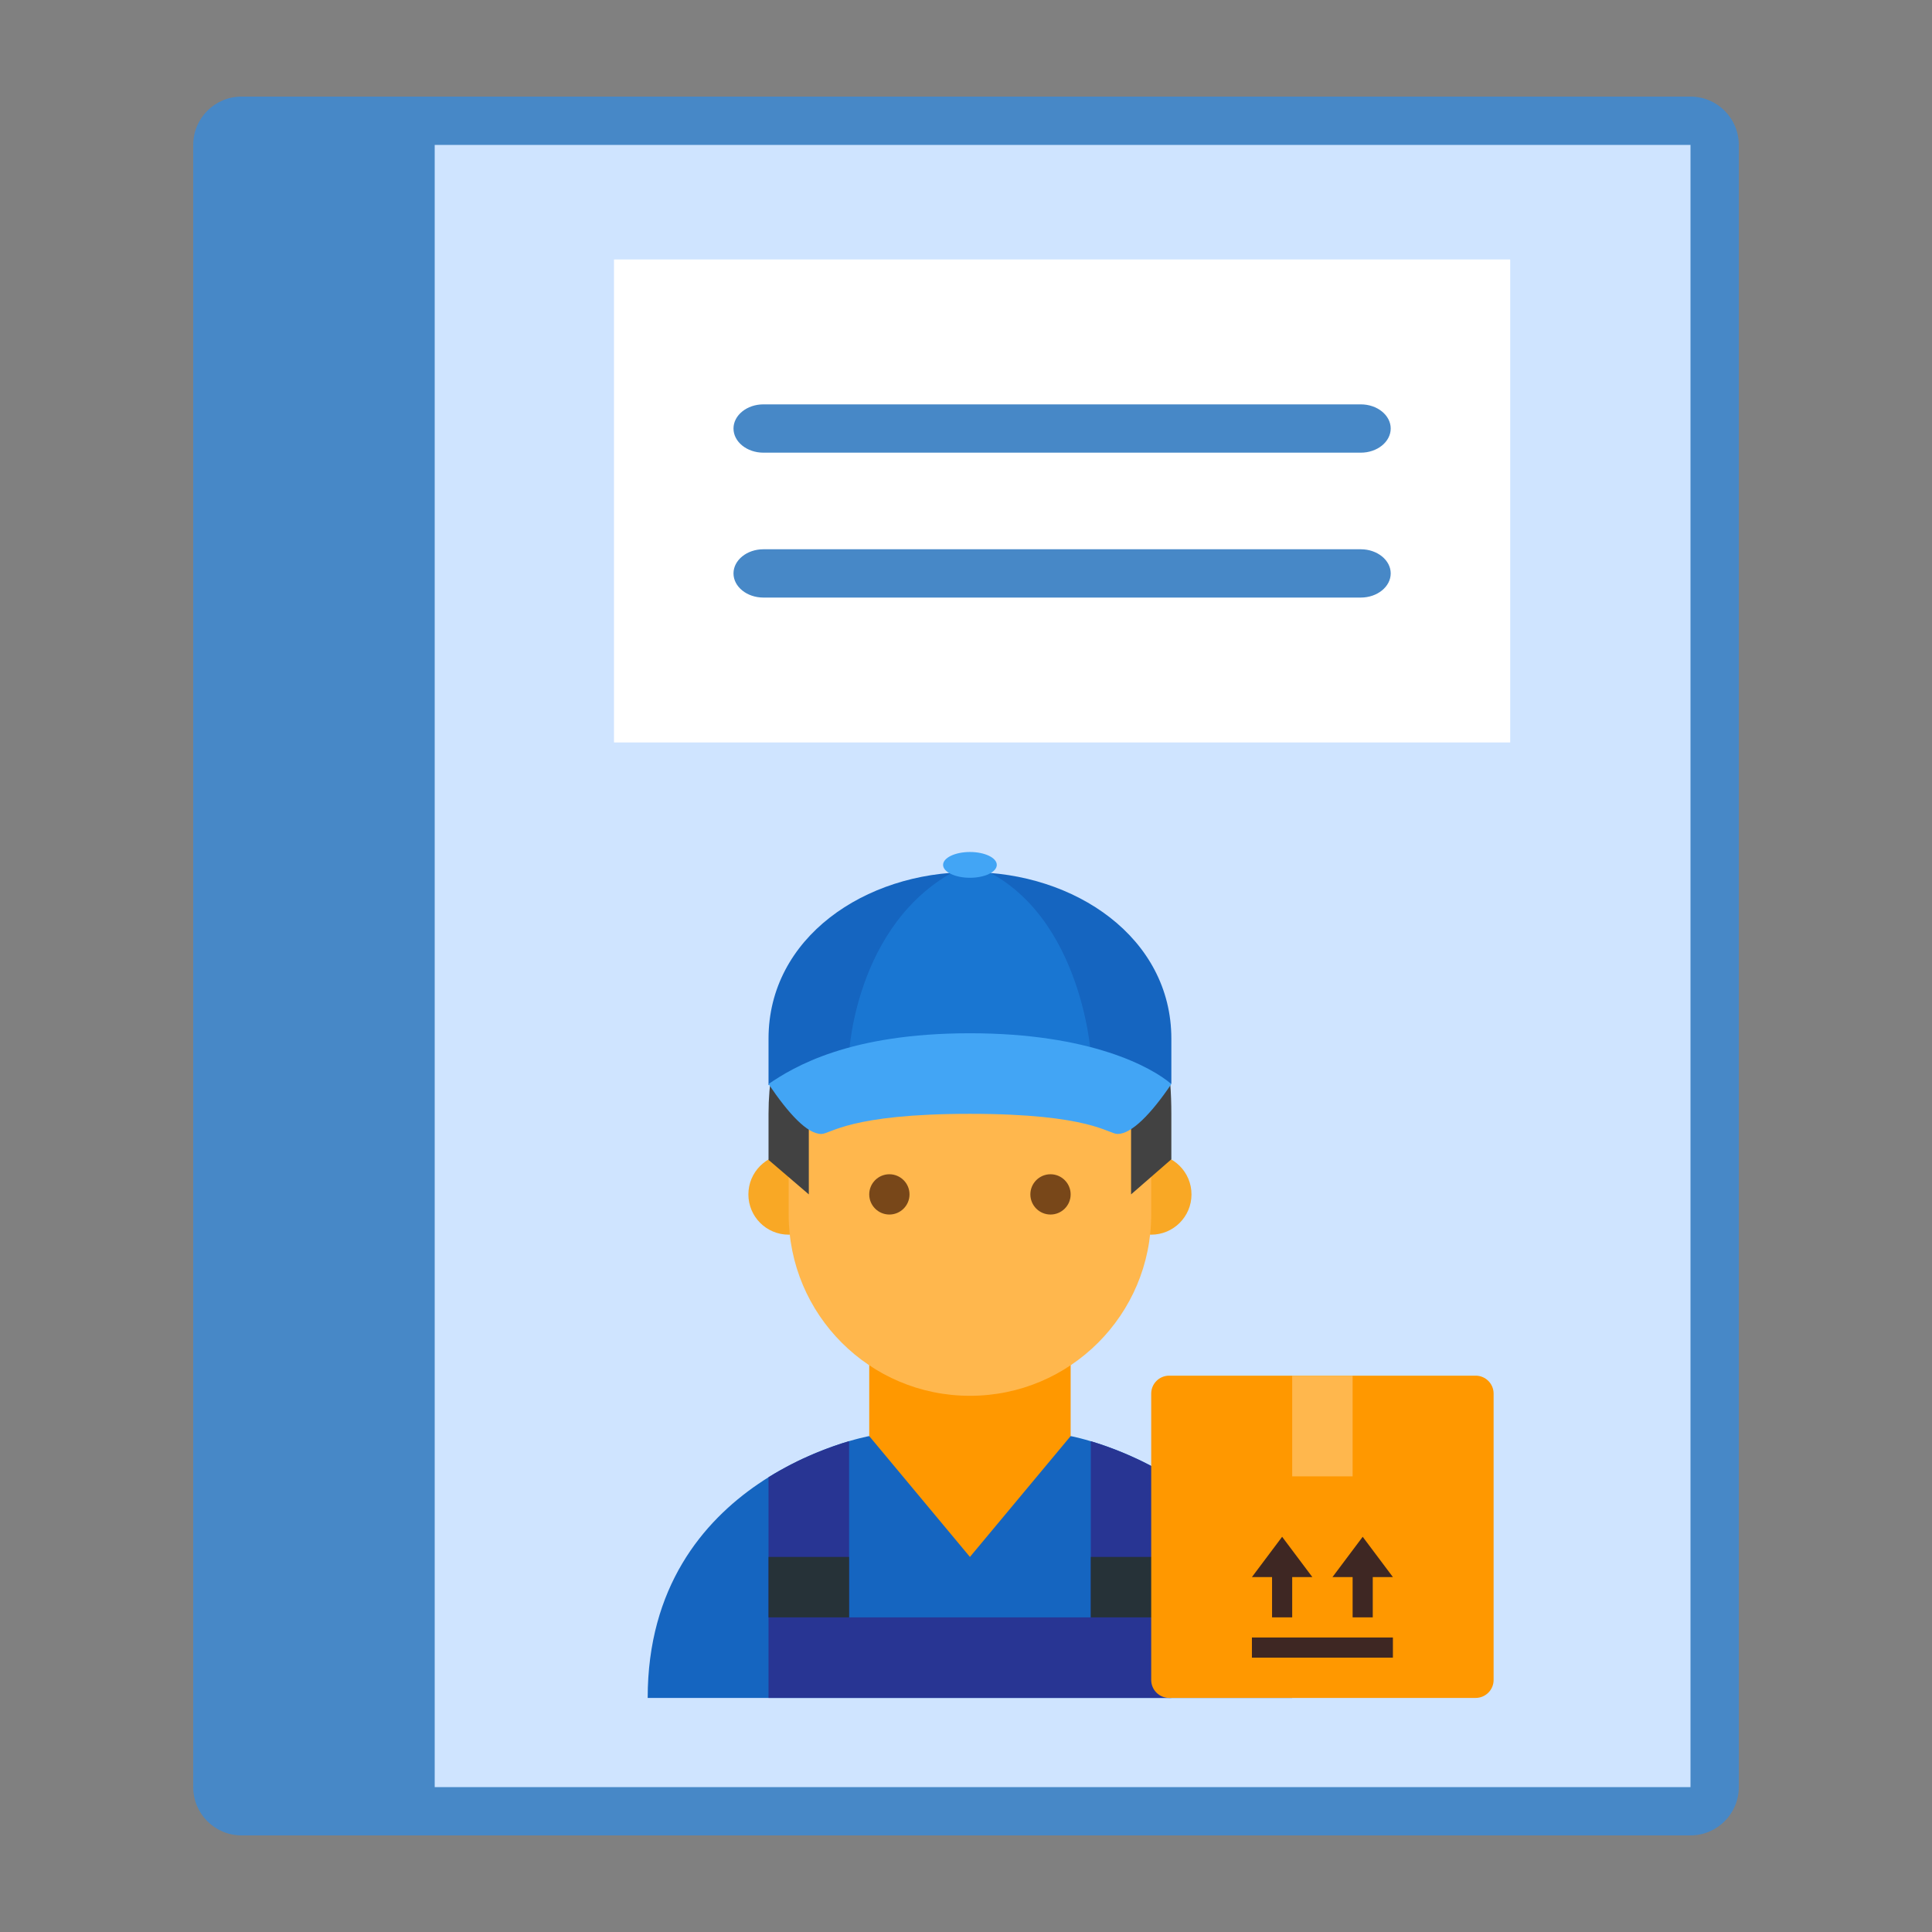 <?xml version="1.0" encoding="UTF-8" standalone="no"?>
<svg
   xmlns:dc="http://purl.org/dc/elements/1.1/"
   xmlns:cc="http://creativecommons.org/ns#"
   xmlns:rdf="http://www.w3.org/1999/02/22-rdf-syntax-ns#"
   xmlns:svg="http://www.w3.org/2000/svg"
   xmlns="http://www.w3.org/2000/svg"
   xmlns:sodipodi="http://sodipodi.sourceforge.net/DTD/sodipodi-0.dtd"
   xmlns:inkscape="http://www.inkscape.org/namespaces/inkscape"
   version="1.1"
   id="Layer_1"
   x="0px"
   y="0px"
   viewBox="0 0 40 40"
   style="enable-background:new 0 0 40 40;"
   xml:space="preserve"
   inkscape:version="0.91 r13725"
   sodipodi:docname="catalogo-proveedores.svg"><rect x="0" y="0" width="40" height="40" fill="#808080" stroke="none"/><defs
     id="defs23" /><sodipodi:namedview
     pagecolor="#ffffff"
     bordercolor="#666666"
     borderopacity="1"
     objecttolerance="10"
     gridtolerance="10"
     guidetolerance="10"
     inkscape:pageopacity="0"
     inkscape:pageshadow="2"
     inkscape:window-width="1855"
     inkscape:window-height="1056"
     id="namedview21"
     showgrid="false"
     inkscape:zoom="11.8"
     inkscape:cx="2.8708288"
     inkscape:cy="22.738281"
     inkscape:window-x="1985"
     inkscape:window-y="24"
     inkscape:window-maximized="1"
     inkscape:current-layer="Layer_1" /><g
     id="g3"><path
       style="fill:#cfe4ff;fill-opacity:1"
       d="m 6.42,37.361 0,-35 28.5,0 c 0.275,0 0.5,0.224 0.5,0.5 l 0,34 c 0,0.276 -0.225,0.5 -0.5,0.5 l -28.5,0 z"
       id="path5"
       inkscape:connector-curvature="0" /><g
       id="g7"><path
         style="fill:#4788C7;"
         d="M35,3v34H7V3H35 M35,2H6v36h29c0.552,0,1-0.448,1-1V3C36,2.448,35.552,2,35,2L35,2z"
         id="path9" /></g></g><g
     id="g11"><path
       style="fill:#4788C7;"
       d="M9,38H5c-0.552,0-1-0.448-1-1V3c0-0.552,0.448-1,1-1h4V38z"
       id="path13" /></g><g
     id="g4177"
     transform="matrix(1.237,0,0,1,-59.327,-4.492)"><rect
       id="rect15"
       height="10"
       width="15"
       style="fill:#ffffff"
       y="9.864"
       x="58.237" /><path
       inkscape:connector-curvature="0"
       id="path17"
       d="m 70.737,13.864 -10,0 c -0.275,0 -0.5,-0.225 -0.5,-0.5 l 0,0 c 0,-0.275 0.225,-0.5 0.5,-0.5 l 10,0 c 0.275,0 0.5,0.225 0.5,0.5 l 0,0 c 0,0.275 -0.225,0.5 -0.5,0.5 z"
       style="fill:#4788c7" /><path
       inkscape:connector-curvature="0"
       id="path19"
       d="m 70.737,16.864 -10,0 c -0.275,0 -0.5,-0.225 -0.5,-0.5 l 0,0 c 0,-0.275 0.225,-0.5 0.5,-0.5 l 10,0 c 0.275,0 0.5,0.225 0.5,0.5 l 0,0 c 0,0.275 -0.225,0.5 -0.5,0.5 z"
       style="fill:#4788c7" /></g><g
     id="g4194"
     transform="matrix(0.417,0,0,0.417,2.907,29.648)"><path
       id="path5-3"
       d="m 46.186,0.203 0,0 -5,1 -5,-1 c 0,0 -11,1.986 -11,13 l 32,0 c 0,-10.975 -11,-13 -11,-13"
       style="fill:#1565c0"
       inkscape:connector-curvature="0" /><polygon
       id="polygon7"
       points="25,26 25,32 20,38 15,32 15,26 "
       style="fill:#ff9800"
       transform="translate(21.186,-31.797)" /><path
       id="path9-6"
       d="m 52.186,-11.797 c 0,1.106 -0.896,2 -2,2 -1.106,0 -2,-0.894 -2,-2 0,-1.105 0.894,-2 2,-2 1.104,0 2,0.895 2,2 m -18,0 c 0,-1.105 -0.896,-2 -2,-2 -1.106,0 -2,0.895 -2,2 0,1.106 0.894,2 2,2 1.104,0 2,-0.894 2,-2"
       style="fill:#f9a825"
       inkscape:connector-curvature="0" /><path
       id="path11"
       d="m 50.186,-17.797 c 0,-7.635 -18,-4.971 -18,0 l 0,7 c 0,4.971 4.028,9 9,9 4.971,0 9,-4.029 9,-9 l 0,-7 z"
       style="fill:#ffb74d"
       inkscape:connector-curvature="0" /><path
       id="path13-7"
       d="m 41.186,-26.797 c -6.075,0 -10,4.926 -10,11 l 0,2.286 2,1.714 0,-5 12,-4 4,4 0,5 2,-1.742 0,-2.258 c 0,-4.025 -1.038,-8.016 -6,-9 l -1,-2 -3,0 z"
       style="fill:#424242"
       inkscape:connector-curvature="0" /><path
       id="path15"
       d="m 44.186,-11.797 c 0,-0.551 0.448,-1 1,-1 0.552,0 1,0.449 1,1 0,0.551 -0.448,1 -1,1 -0.552,0 -1,-0.449 -1,-1 m -8,0 c 0,0.551 0.448,1 1,1 0.552,0 1,-0.449 1,-1 0,-0.551 -0.448,-1 -1,-1 -0.552,0 -1,0.449 -1,1"
       style="fill:#784719"
       inkscape:connector-curvature="0" /><path
       id="path17-5"
       d="m 47.186,0.457 0,8.746 -12,0 0,-8.749 c -0.945,0.28 -2.445,0.823 -4,1.791 l 0,6.958 0,2 0,2 20,0 0,-2 0,-2 0,-6.941 c -1.556,-0.973 -3.056,-1.523 -4,-1.805 z"
       style="fill:#283593"
       inkscape:connector-curvature="0" /><path
       id="path19-3"
       d="m 35.186,9.203 0,0 -4,0 0,0 0,-3 0,0 4,0 0,0 0,3 z m 16,-3 0,0 -4,0 0,0 0,3 0,0 4,0 0,0 0,-3 z"
       style="fill:#263238"
       inkscape:connector-curvature="0" /><path
       id="path21"
       d="m 51.186,-17.277 0,-2.255 c 0,-5.008 -4.784,-8.265 -10,-8.265 l 0,0 c -5.216,0 -10,3.257 -10,8.265 l 0,2.311 c 0,0 3.889,-2.576 10,-2.576 6.111,0 10,2.52 10,2.52 z"
       style="fill:#1565c0"
       inkscape:connector-curvature="0" /><path
       id="path23"
       d="m 35.186,-18.797 12,0 c 0,0 -0.5,-7.44 -5.996,-9.416 -5.671,2.403 -6.004,9.416 -6.004,9.416 z"
       style="fill:#1976d2"
       inkscape:connector-curvature="0" /><ellipse
       id="ellipse25"
       ry="0.64"
       rx="1.333"
       cy="-28.157"
       cx="41.186"
       style="fill:#42a5f5" /><path
       id="path27"
       d="m 41.186,-19.797 c -6,0 -8.75,1.669 -10,2.52 1,1.48 1.922,2.48 2.618,2.48 l 0,0 c 0.473,0 1.381,-1 7.381,-1 6,0 6.859,1 7.334,1 0.692,0 1.667,-1 2.667,-2.48 -0.972,-0.831 -4,-2.52 -10,-2.52 z"
       style="fill:#42a5f5"
       inkscape:connector-curvature="0" /><path
       id="path29"
       d="m 66.297,13.203 -15.222,0 c -0.489,0 -0.889,-0.4 -0.889,-0.889 l 0,-14.222 c 0,-0.489 0.4,-0.889 0.889,-0.889 l 15.222,0 c 0.489,0 0.889,0.4 0.889,0.889 l 0,14.222 c 0,0.489 -0.4,0.889 -0.889,0.889 z"
       style="fill:#ff9800"
       inkscape:connector-curvature="0" /><rect
       id="rect31"
       height="5"
       width="3"
       style="fill:#ffb74d"
       y="-2.797"
       x="57.186" /><rect
       id="rect33"
       height="1"
       width="7"
       style="fill:#3e2723"
       y="10.203"
       x="55.186" /><rect
       id="rect35"
       height="3"
       width="1"
       style="fill:#3e2723"
       y="6.203"
       x="60.186" /><polygon
       id="polygon37"
       points="41,39 39.5,37 38,39 "
       style="fill:#3e2723"
       transform="translate(21.186,-31.797)" /><rect
       id="rect39"
       height="3"
       width="1"
       style="fill:#3e2723"
       y="6.203"
       x="56.186" /><polygon
       id="polygon41"
       points="37,39 35.5,37 34,39 "
       style="fill:#3e2723"
       transform="translate(21.186,-31.797)" /></g></svg>
